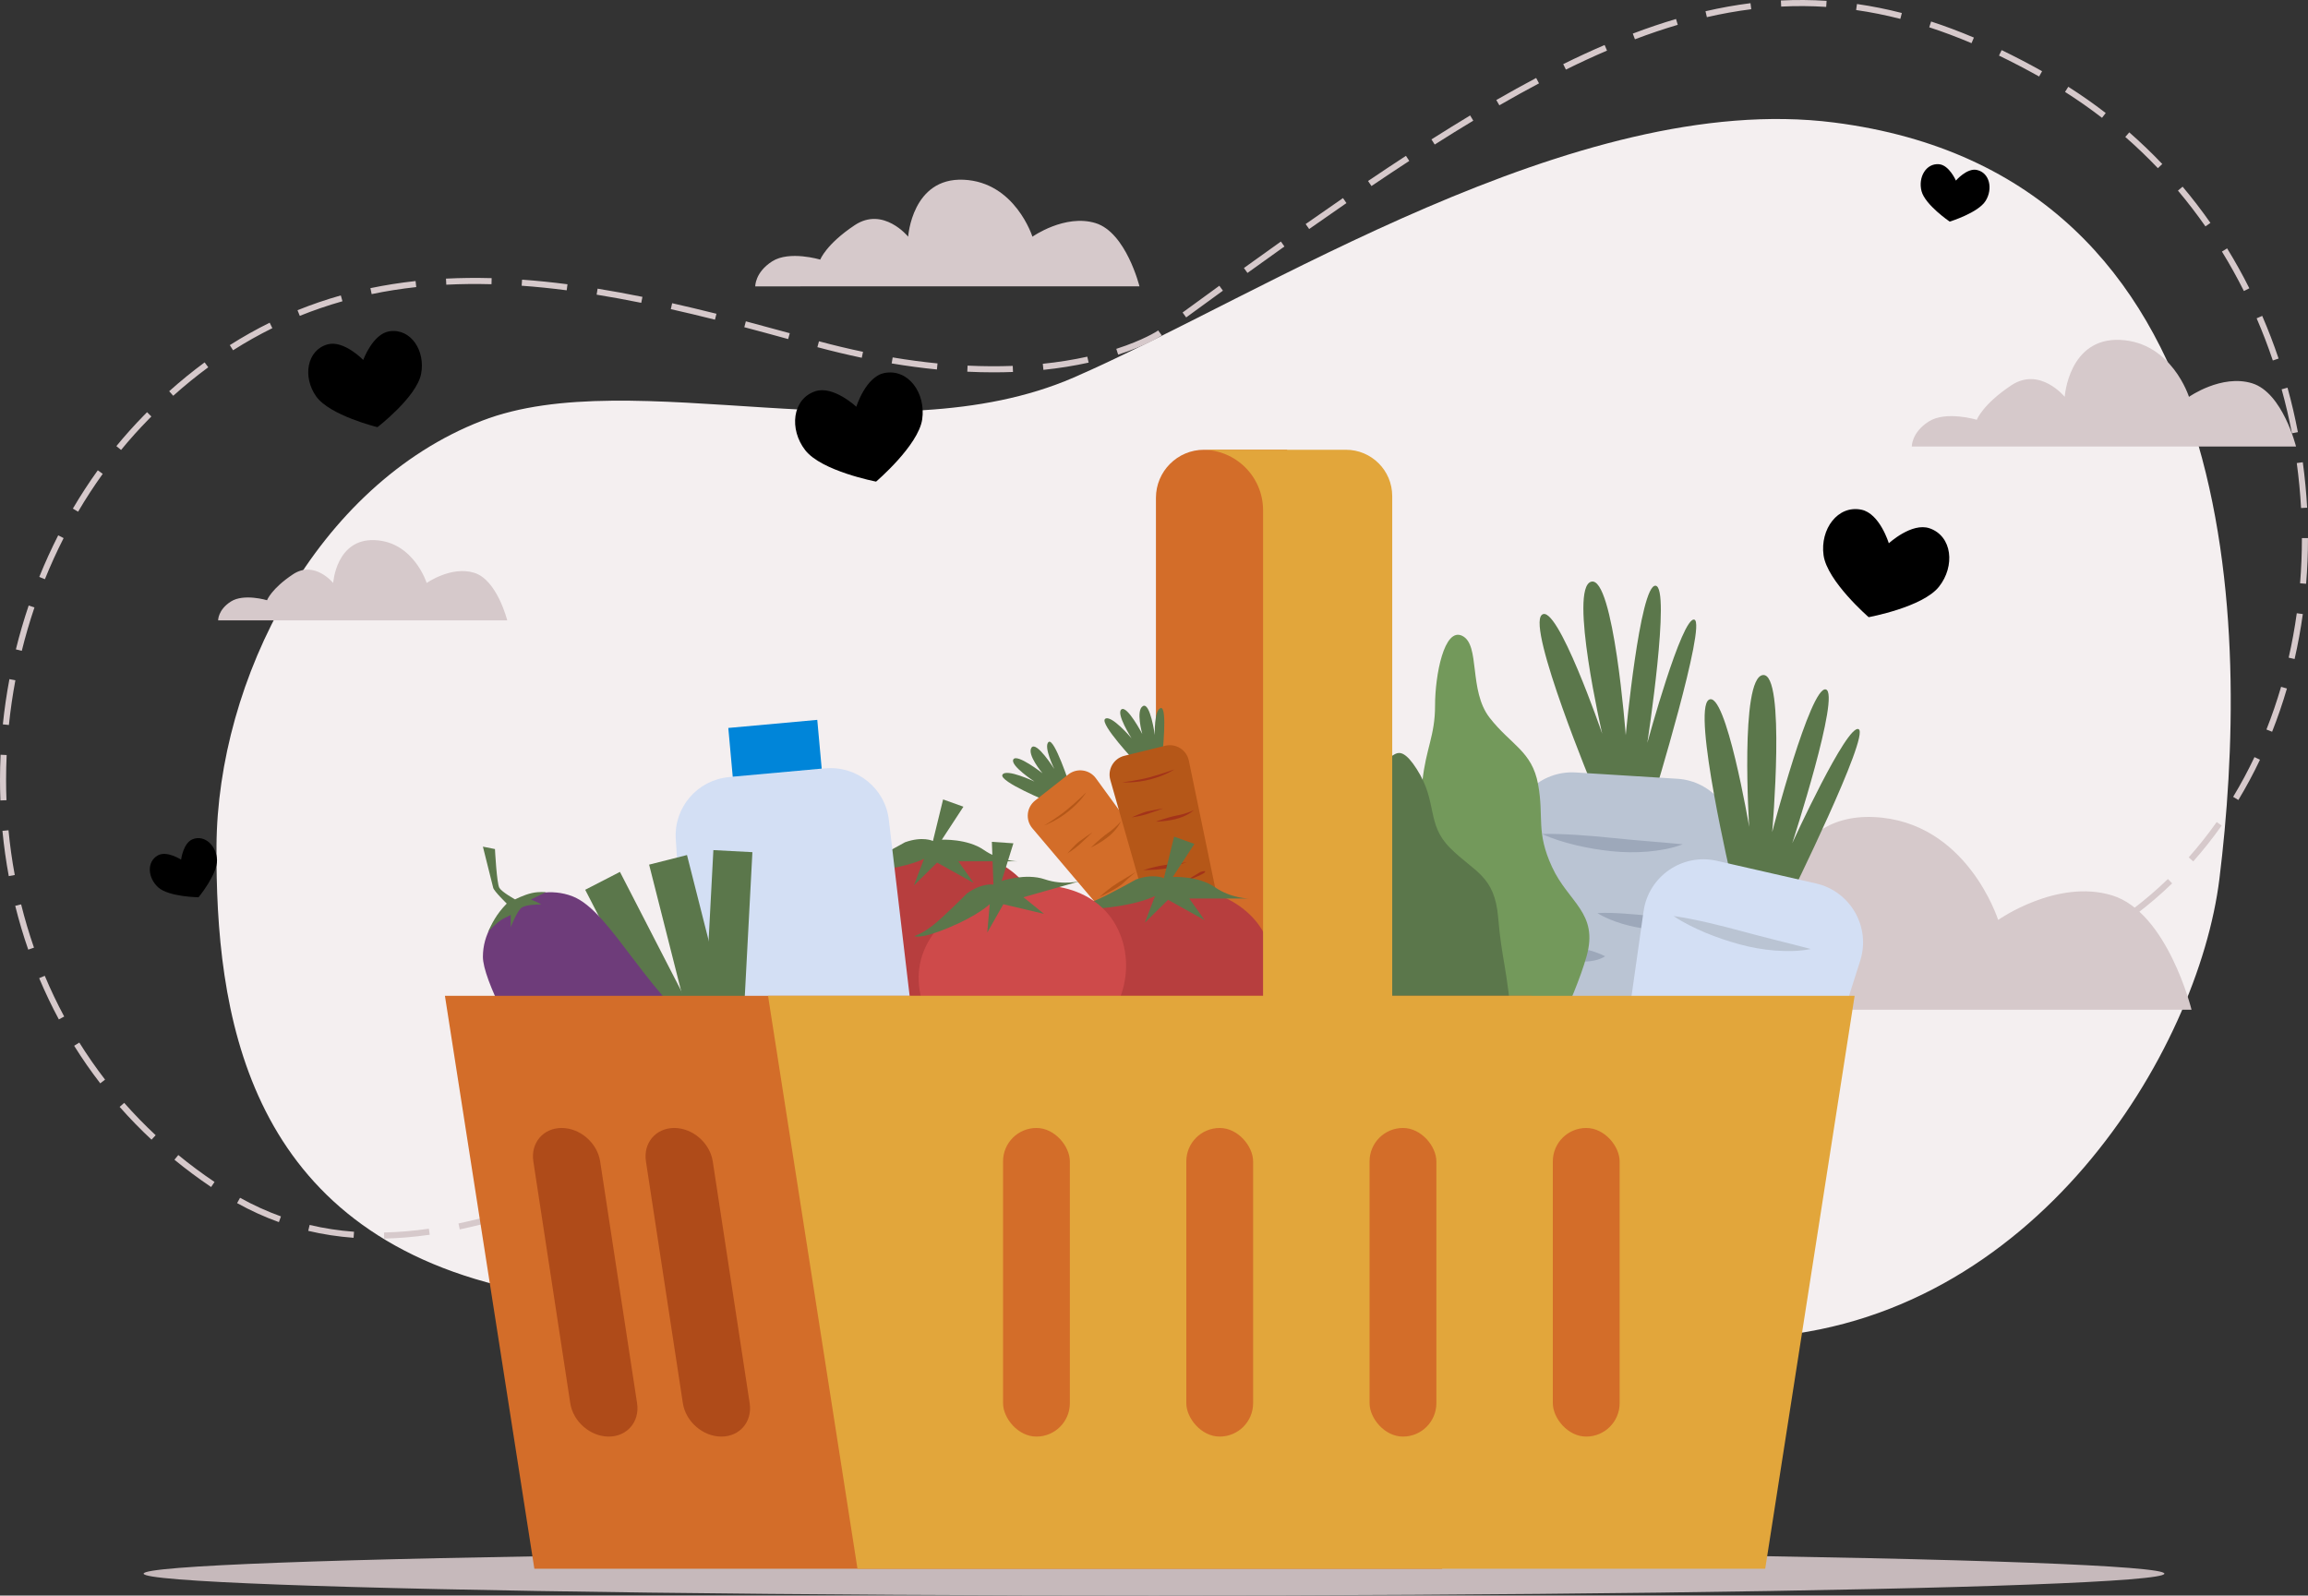 <?xml version="1.0" encoding="UTF-8"?>
<svg id="Layer_1" data-name="Layer 1" xmlns="http://www.w3.org/2000/svg" xmlns:xlink="http://www.w3.org/1999/xlink" viewBox="0 0 1700.38 1175.65">
  <rect x="0" y="0" width="1700.38" height="1175.65" fill="#333333" stroke="none"/>
  <defs>
    <style>
      .cls-1 {
        fill: url(#linear-gradient);
      }

      .cls-2 {
        fill: #0085d9;
      }

      .cls-3 {
        fill: #f4eff0;
      }

      .cls-4 {
        fill: #73995b;
      }

      .cls-5 {
        fill: #b73e3e;
      }

      .cls-6 {
        fill: #9da8ba;
      }

      .cls-7 {
        fill: #b55718;
      }

      .cls-8 {
        fill: #bac4d3;
      }

      .cls-9 {
        fill: #af4b19;
      }

      .cls-10 {
        fill: #ce4a4a;
      }

      .cls-11 {
        fill: #d36d29;
      }

      .cls-12 {
        fill: #d3dff4;
      }

      .cls-13 {
        fill: #c6b9bb;
      }

      .cls-14 {
        fill: #e2a63b;
      }

      .cls-15 {
        fill: #d6c9cb;
      }

      .cls-16 {
        fill: #a33319;
      }

      .cls-17 {
        fill: #6e3c7a;
      }

      .cls-18 {
        fill: #5b774b;
      }

      .cls-19 {
        fill: url(#linear-gradient-3);
      }

      .cls-20 {
        fill: url(#linear-gradient-4);
      }

      .cls-21 {
        fill: url(#linear-gradient-2);
      }

      .cls-22 {
        fill: url(#linear-gradient-5);
      }
    </style>
    <linearGradient id="linear-gradient" x1="632.16" y1="126.03" x2="699.07" y2="195.21" gradientTransform="translate(-44.95 326.19) rotate(-14.79)" gradientUnits="userSpaceOnUse">
      <stop offset="0" stopColor="#f26b72"/>
      <stop offset="1" stopColor="#e23737"/>
    </linearGradient>
    <linearGradient id="linear-gradient-2" x1="78.35" y1="242.93" x2="114.22" y2="280.03" gradientTransform="translate(-58.34 442.29) rotate(-24.92)" gradientUnits="userSpaceOnUse">
      <stop offset="0" stopColor="#eba7aa"/>
      <stop offset="1" stopColor="#db7070"/>
    </linearGradient>
    <linearGradient id="linear-gradient-3" x1="83.31" y1="309.23" x2="142.7" y2="370.64" gradientTransform="translate(93.83 -33) rotate(-11.96)" xlink:href="#linear-gradient-2"/>
    <linearGradient id="linear-gradient-4" x1="1388.2" y1="570.51" x2="1424.07" y2="607.6" gradientTransform="translate(140.81 -652.45) rotate(8.62)" xlink:href="#linear-gradient-2"/>
    <linearGradient id="linear-gradient-5" x1="1269.14" y1="868.99" x2="1335.33" y2="937.44" gradientTransform="translate(374.63 -799.36) rotate(15.26)" xlink:href="#linear-gradient"/>
  </defs>
  <ellipse class="cls-13" cx="850.19" cy="1159.51" rx="744.38" ry="16.14"/>
  <g>
    <path class="cls-3" d="m159.51,623.51c-.7,121.08,20.84,276.98,207.68,323.59,211.13,52.66,394.23-53.34,552.68-30.46,158.45,22.87,169.8,80.49,374.57,68.9,204.77-11.59,325.04-211.06,340.69-338.07,22.03-178.75,22.03-518.16-284-557.2-189.96-24.23-423.02,128.4-560.17,187.93-137.14,59.52-324.55-11.26-435.89,31.83-122.08,47.25-194.86,191.15-195.57,313.48Z"/>
    <path class="cls-15" d="m283.02,912.62l-.1-4.48c10.59-.23,21.71-1.17,33.04-2.78l.63,4.44c-11.51,1.64-22.81,2.6-33.58,2.83Zm-22.52-.57c-11.4-.84-22.64-2.56-33.42-5.12l1.04-4.36c10.54,2.51,21.55,4.19,32.71,5.02l-.33,4.47Zm78.21-6.18l-.92-4.39c10.29-2.16,21.16-4.9,32.28-8.15l1.26,4.3c-11.24,3.28-22.21,6.05-32.62,8.24Zm-133.25-5.38c-10.45-3.75-20.81-8.47-30.78-14l2.17-3.92c9.77,5.42,19.9,10.03,30.13,13.71l-1.52,4.22Zm187.26-9.58l-1.43-4.25c9.91-3.32,20.47-7.15,31.39-11.38l1.62,4.18c-10.99,4.25-21.61,8.1-31.58,11.45Zm-237.18-16.28c-9.33-6.29-18.43-13.05-27.02-20.1l2.84-3.47c8.49,6.96,17.47,13.64,26.69,19.85l-2.5,3.72Zm289.55-3.49l-1.71-4.14c9.6-3.96,19.67-8.26,30.76-13.15l1.81,4.1c-11.12,4.9-21.22,9.21-30.85,13.19Zm51.27-22.31l-1.85-4.08c8.76-3.96,18.15-8.26,30.45-13.94l1.88,4.07c-12.31,5.69-21.71,9.99-30.48,13.96Zm-384.74-9.09c-8.2-7.65-16.1-15.78-23.48-24.16l3.36-2.96c7.28,8.27,15.08,16.29,23.18,23.84l-3.06,3.28Zm435.5-14.25l-1.88-4.07c10.04-4.65,20.19-9.34,30.44-14.03l1.86,4.08c-10.24,4.69-20.38,9.37-30.42,14.02Zm50.75-23.25l-1.84-4.09c10.99-4.95,21.03-9.38,30.68-13.55l1.78,4.11c-9.63,4.16-19.64,8.59-30.62,13.52Zm-524.02-4c-6.82-8.85-13.29-18.16-19.22-27.67l3.8-2.37c5.86,9.39,12.24,18.57,18.97,27.31l-3.55,2.74Zm575.16-18.26l-1.73-4.13c10.66-4.45,21.13-8.68,31.11-12.57l1.63,4.17c-9.94,3.88-20.38,8.1-31.01,12.53Zm51.85-20.44l-1.55-4.21c10.71-3.95,21.37-7.69,31.67-11.12l1.42,4.25c-10.26,3.41-20.87,7.14-31.53,11.07Zm-657.5-8.4c-5.28-9.82-10.15-20.05-14.5-30.39l4.13-1.74c4.29,10.22,9.1,20.31,14.31,30.01l-3.95,2.12Zm710.25-9.45l-1.31-4.29c10.87-3.32,21.73-6.42,32.29-9.19l1.14,4.33c-10.51,2.76-21.31,5.83-32.12,9.14Zm626.75-9.68c-5.57,0-11.46-.07-17.53-.22l.11-4.48c6.03.15,11.9.22,17.43.22h.12c5.43,0,10.76-.07,15.82-.21l.12,4.48c-5.1.14-10.46.21-15.94.21h-.12Zm-39.89-1.04c-10.06-.47-21.01-1.12-33.47-1.98l.31-4.47c12.43.85,23.35,1.5,33.37,1.97l-.21,4.48Zm78.35-.31l-.34-4.47c11.7-.89,22.5-2.21,33.02-4.03l.76,4.41c-10.66,1.85-21.6,3.18-33.45,4.08Zm-134.11-3.3c-10.75-.82-21.86-1.71-33.39-2.65l.36-4.47c11.52.93,22.63,1.82,33.37,2.64l-.34,4.47Zm-477.38-.17l-1.01-4.37c11-2.55,22.07-4.84,32.89-6.81l.8,4.41c-10.75,1.96-21.74,4.23-32.68,6.76Zm421.74-4.28c-10.77-.87-21.88-1.75-33.37-2.62l.34-4.47c11.49.87,22.62,1.76,33.39,2.62l-.36,4.47Zm245.19-1.01l-1.1-4.34c10.77-2.73,21.4-6.15,31.59-10.15l1.64,4.17c-10.36,4.07-21.17,7.54-32.12,10.32Zm-300.81-3.26c-11.55-.83-22.47-1.56-33.39-2.25l.28-4.47c10.94.69,21.87,1.42,33.43,2.25l-.32,4.47Zm-311.49-1.84l-.65-4.43c11.13-1.64,22.35-2.99,33.35-4.01l.41,4.46c-10.92,1.01-22.06,2.36-33.11,3.98Zm255.83-1.74c-11.19-.63-22.43-1.2-33.42-1.7l.2-4.48c11,.5,22.26,1.08,33.47,1.71l-.25,4.47Zm-55.71-2.64c-11.08-.42-22.33-.79-33.44-1.09l.12-4.48c11.13.3,22.4.67,33.49,1.09l-.17,4.48Zm-144.85-1.26l-.25-4.47c10.77-.6,21.64-.9,32.32-.9h1.27v4.48h-1.27c-10.6,0-21.39.3-32.07.89Zm89.1-.35c-11.1-.21-22.35-.37-33.46-.45l.04-4.48c11.12.09,22.39.24,33.51.45l-.09,4.48Zm520.63-8.34l-1.98-4.02c4.43-2.18,8.91-4.53,13.32-6.99,5.27-2.95,10.51-6.1,15.57-9.37l2.43,3.77c-5.14,3.32-10.47,6.52-15.82,9.52-4.47,2.5-9.03,4.89-13.52,7.1Zm-1506.15-2.74c-3.66-10.51-6.88-21.38-9.59-32.28l4.35-1.08c2.67,10.77,5.86,21.5,9.47,31.89l-4.23,1.47Zm1553.9-26.82l-2.72-3.56c8.75-6.68,17.22-13.97,25.18-21.67l3.12,3.22c-8.08,7.82-16.68,15.22-25.57,22.01ZM6.47,645.55c-2.03-10.95-3.6-22.17-4.67-33.35l4.46-.43c1.06,11.05,2.61,22.14,4.62,32.96l-4.41.82Zm1609.36-10.84l-3.35-2.97c7.27-8.2,14.21-16.96,20.63-26.04l3.66,2.59c-6.51,9.22-13.56,18.11-20.93,26.43ZM.29,589.79c-.19-5.03-.29-10.12-.29-15.15,0-6.14.14-12.37.43-18.52l4.48.21c-.28,6.08-.43,12.24-.43,18.31,0,4.97.1,10.01.29,14.98l-4.48.17Zm1648.77-.33l-3.83-2.32c5.66-9.36,10.95-19.21,15.72-29.28l4.05,1.92c-4.83,10.2-10.19,20.19-15.93,29.68Zm24.88-50.29l-4.17-1.65c4.03-10.18,7.66-20.76,10.79-31.46l4.3,1.26c-3.16,10.83-6.84,21.55-10.92,31.85ZM6.56,534.19l-4.46-.46c1.14-11.12,2.77-22.33,4.84-33.32l4.4.83c-2.04,10.87-3.65,21.95-4.78,32.95Zm1683.95-48.61l-4.37-1c2.44-10.7,4.45-21.71,5.98-32.73l4.44.62c-1.54,11.14-3.58,22.28-6.05,33.11Zm-1674.46-6.03l-4.35-1.07c2.68-10.88,5.86-21.76,9.43-32.32l4.25,1.44c-3.54,10.45-6.67,21.2-9.33,31.96Zm1682.97-49.4l-4.47-.37c.89-10.89,1.34-22,1.34-33.01v-.27h4.48v.27c0,11.13-.46,22.36-1.36,33.37Zm-1665.93-3.37l-4.16-1.68c4.2-10.42,8.9-20.73,13.95-30.65l3.99,2.03c-4.99,9.8-9.63,20-13.79,30.29Zm24.44-49.75l-3.86-2.27c5.7-9.7,11.88-19.2,18.37-28.23l3.64,2.62c-6.41,8.92-12.52,18.3-18.15,27.89Zm1637.74-2.7c-.6-11.02-1.67-22.17-3.16-33.14l4.44-.6c1.51,11.09,2.58,22.36,3.19,33.5l-4.47.24ZM89.2,331.55l-3.47-2.84c6.43-7.84,13.26-15.46,20.29-22.64.77-.79,1.54-1.57,2.32-2.35l3.18,3.16c-.77.77-1.53,1.54-2.29,2.32-6.94,7.08-13.68,14.6-20.03,22.34Zm1599.34-12.28c-2.08-10.88-4.63-21.79-7.58-32.42l4.32-1.2c2.98,10.75,5.55,21.77,7.66,32.77l-4.4.84Zm-1560.92-27.66l-2.99-3.34c8.48-7.59,17.27-14.74,26.13-21.26l2.66,3.61c-8.74,6.44-17.42,13.5-25.79,20.99Zm604.35-17.26c-6.33,0-12.83-.16-19.34-.47l.21-4.48c11.32.54,22.55.6,33.29.2l.17,4.48c-4.7.18-9.52.27-14.34.27Zm36.75-1.84l-.46-4.46c11.36-1.18,22.4-2.94,32.8-5.24l.97,4.38c-10.57,2.34-21.77,4.13-33.3,5.33Zm-78.46-.27c-10.87-1.07-22.09-2.57-33.34-4.46l.74-4.42c11.15,1.87,22.27,3.36,33.04,4.42l-.44,4.46Zm984.2-6.62c-3.54-10.51-7.55-20.96-11.92-31.08l4.11-1.78c4.42,10.23,8.48,20.8,12.06,31.43l-4.25,1.43Zm-1039.57-2c-10.7-2.24-21.7-4.88-32.69-7.82l1.16-4.33c10.91,2.92,21.82,5.53,32.45,7.76l-.92,4.39Zm188.89-2.3l-1.37-4.27c19.98-6.44,30.01-13,30.11-13.06l.72-.53,2.65,3.61-.81.59c-.51.34-10.66,7.01-31.3,13.65Zm-652.08-3.23l-2.4-3.78c9.52-6.05,19.4-11.62,29.37-16.53l1.98,4.02c-9.83,4.85-19.57,10.33-28.95,16.3Zm408.96-8.25c-11.89-3.29-22.46-6.15-32.31-8.74l1.14-4.33c9.86,2.6,20.45,5.46,32.36,8.75l-1.19,4.32Zm-53.92-14.3c-11.51-2.88-22.15-5.42-32.53-7.75l.98-4.37c10.42,2.34,21.1,4.88,32.64,7.77l-1.09,4.35Zm347.15-1.65l-2.64-3.62c9.18-6.71,18.2-13.28,27.08-19.72l2.63,3.63c-8.87,6.43-17.89,13-27.07,19.71Zm-653.03-1.16l-1.68-4.15c10.33-4.18,21.06-7.85,31.9-10.91l1.22,4.31c-10.68,3.02-21.25,6.64-31.43,10.75Zm251.55-9.6c-11.31-2.29-22.37-4.31-32.86-6.01l.72-4.42c10.56,1.71,21.67,3.74,33.04,6.04l-.89,4.39Zm-198.6-6.42l-.92-4.39c10.76-2.24,21.96-4.01,33.28-5.24l.49,4.45c-11.18,1.22-22.23,2.96-32.85,5.18Zm1379.34-2.28c-4.97-9.92-10.42-19.7-16.18-29.07l3.82-2.35c5.83,9.48,11.34,19.38,16.37,29.41l-4.01,2.01Zm-1235.64-.53c-11.35-1.47-22.52-2.6-33.2-3.37l.32-4.47c10.76.77,22.02,1.91,33.45,3.39l-.57,4.44Zm-88.72-4.12l-.23-4.48c10.86-.55,22.16-.67,33.66-.36l-.12,4.48c-11.39-.31-22.57-.19-33.32.35Zm590.26-8.67l-2.62-3.64c9.49-6.84,18.66-13.4,27.24-19.5l2.6,3.65c-8.58,6.1-17.74,12.65-27.22,19.48Zm45.44-32.36l-2.58-3.67c9.52-6.69,18.77-13.13,27.51-19.13l2.54,3.69c-8.72,6-17.97,12.43-27.47,19.11Zm660.32-1.94c-6.35-9.08-13.16-17.95-20.25-26.37l3.43-2.89c7.18,8.52,14.07,17.5,20.5,26.69l-3.67,2.57Zm-614.42-29.73l-2.51-3.71c9.6-6.49,18.99-12.73,27.92-18.55l2.45,3.75c-8.9,5.81-18.28,12.04-27.86,18.51Zm579.38-13.16c-7.62-8.01-15.7-15.76-24.01-23.02l2.95-3.37c8.41,7.36,16.59,15.2,24.31,23.31l-3.25,3.09Zm-532.78-17.43l-2.4-3.78c9.77-6.2,19.36-12.14,28.51-17.65l2.31,3.84c-9.12,5.49-18.69,11.41-28.43,17.6Zm491.63-19.68c-8.73-6.73-17.9-13.16-27.25-19.09l2.4-3.78c9.47,6.01,18.75,12.51,27.58,19.33l-2.74,3.55Zm-444.01-9.23l-2.24-3.88c10.04-5.78,19.92-11.25,29.36-16.25l2.1,3.96c-9.39,4.98-19.23,10.42-29.22,16.18Zm397.68-21.2c-10-5.59-19.95-10.78-29.57-15.42l1.94-4.04c9.7,4.67,19.73,9.9,29.81,15.54l-2.19,3.91Zm-348.65-5.12l-1.98-4.02c10.38-5.12,20.64-9.86,30.5-14.09l1.77,4.12c-9.78,4.2-19.97,8.9-30.28,13.99Zm298.84-19.46c-10.49-4.44-20.97-8.38-31.16-11.7l1.39-4.26c10.31,3.36,20.91,7.35,31.52,11.84l-1.75,4.13Zm-247.97-2.86l-1.59-4.19c10.8-4.1,21.52-7.72,31.86-10.77l1.27,4.3c-10.24,3.02-20.85,6.6-31.54,10.66Zm195.52-15.04c-10.88-2.78-21.85-4.98-32.58-6.51l.64-4.44c10.9,1.56,22.02,3.78,33.06,6.61l-1.11,4.34Zm-142.53-1.26l-1.01-4.37c11.14-2.57,22.3-4.57,33.15-5.93l.56,4.45c-10.7,1.35-21.71,3.31-32.7,5.85Zm87.92-7.56c-10.97-.72-22.13-.8-33.17-.24l-.23-4.48c11.22-.57,22.55-.48,33.69.25l-.29,4.47Z"/>
    <path class="cls-15" d="m1163.27,743.98h451.31s-17.81-71.78-58.52-84.23c-40.71-12.45-83.96,18.08-83.96,18.08,0,0-22.9-72.73-91.6-75.8-68.7-3.07-73.79,75.8-73.79,75.8,0,0-33.08-40.71-71.24-15.27-38.16,25.44-45.8,45.8-45.8,45.8,0,0-40.98-12.4-63.97,2.29-22.99,14.69-22.53,33.33-22.53,33.33h60.1Z"/>
    <path class="cls-15" d="m1441.75,329.02h249.81s-9.86-39.73-32.39-46.62c-22.53-6.89-46.48,10.01-46.48,10.01,0,0-12.68-40.26-50.7-41.96-38.03-1.7-40.84,41.96-40.84,41.96,0,0-18.31-22.53-39.43-8.45-21.13,14.08-25.35,25.35-25.35,25.35,0,0-22.68-6.86-35.41,1.27-12.73,8.13-12.47,18.45-12.47,18.45h33.27Z"/>
    <path class="cls-15" d="m589.68,211h249.81s-9.86-39.73-32.39-46.62c-22.53-6.89-46.48,10.01-46.48,10.01,0,0-12.68-40.26-50.7-41.96-38.03-1.7-40.84,41.96-40.84,41.96,0,0-18.31-22.53-39.43-8.45-21.13,14.08-25.35,25.35-25.35,25.35,0,0-22.68-6.86-35.41,1.27-12.73,8.13-12.47,18.45-12.47,18.45h33.27Z"/>
    <path class="cls-15" d="m185.73,457.11h187.96s-7.42-29.89-24.37-35.08-34.97,7.53-34.97,7.53c0,0-9.54-30.29-38.15-31.57-28.61-1.28-30.73,31.57-30.73,31.57,0,0-13.78-16.95-29.67-6.36-15.9,10.6-19.07,19.07-19.07,19.07,0,0-17.07-5.16-26.64.96-9.58,6.12-9.38,13.88-9.38,13.88h25.03Z"/>
    <path class="cls-1" d="m651.52,274.87c-13.75,2.7-20.64,24.84-20.64,24.84,0,0-16.93-15.86-30.22-11.42-17.04,5.69-19.4,28.04-7.39,43.46,12.01,15.42,52.17,23.11,52.17,23.11,0,0,31.13-26.51,33.97-45.85,2.83-19.34-10.25-37.61-27.88-34.15Z"/>
    <path class="cls-21" d="m141.96,618.35c-7,2.72-8.55,15.06-8.55,15.06,0,0-10.43-6.77-17.03-3.18-8.46,4.61-7.6,16.63.19,23.63,7.79,7.01,29.71,7.28,29.71,7.28,0,0,13.93-16.93,13.6-27.4-.33-10.47-8.96-18.88-17.93-15.39Z"/>
    <path class="cls-19" d="m286.99,244.09c-12.31,1.79-19.39,21.12-19.39,21.12,0,0-14.31-14.8-26.29-11.45-15.36,4.3-18.43,24.01-8.46,38.21,9.97,14.2,45.24,22.78,45.24,22.78,0,0,28.77-22.14,32.12-39.16,3.36-17.02-7.44-33.79-23.22-31.5Z"/>
    <path class="cls-20" d="m1456.44,125.22c-7.34-1.6-15.45,7.83-15.45,7.83,0,0-4.95-11.41-12.44-12.05-9.6-.83-15.52,9.66-12.9,19.81,2.62,10.14,20.75,22.48,20.75,22.48,0,0,20.97-6.41,26.48-15.32,5.51-8.91,2.97-20.69-6.44-22.74Z"/>
    <path class="cls-22" d="m1421.55,389.26c-13.11-4.5-29.99,11.05-29.99,11.05,0,0-6.64-21.97-20.22-24.75-17.42-3.57-30.51,14.4-27.86,33.55,2.64,19.15,33.23,45.64,33.23,45.64,0,0,39.8-7.28,51.8-22.44,12.01-15.15,9.86-37.28-6.96-43.06Z"/>
  </g>
  <g>
    <path class="cls-11" d="m887.04,331.4h61.24v442.78h-96.66v-407.36c0-19.55,15.87-35.42,35.42-35.42Z"/>
    <g>
      <path class="cls-18" d="m772.76,590.93s-36.86-15.06-34.25-20.05c2.61-4.99,23.62,5,23.62,5,0,0-18.22-11.86-15.55-16.35s21.46,10.23,21.46,10.23c0,0-11.68-13.81-8.08-18.92s16.79,15.79,16.79,15.79c0,0-8.32-16.87-4.15-19.93s15.46,31.56,15.46,31.56l-15.3,12.68Z"/>
      <path class="cls-11" d="m876.85,692.26l-17.28,13.59c-6.05,4.75-14.77,3.87-19.74-2l-79.26-93.54c-5.24-6.18-4.3-15.47,2.07-20.48l24.38-19.16c6.37-5.01,15.62-3.72,20.39,2.82l72.17,99.11c4.53,6.22,3.32,14.9-2.72,19.65Z"/>
      <path class="cls-7" d="m769.25,608.29s9.33-3.41,18.32-10.78,12.66-13.61,12.66-13.61c0,0-7.03,6.87-14.18,12.74s-16.8,11.66-16.8,11.66Z"/>
      <path class="cls-7" d="m803.77,624.5s8.5-4.07,14.4-9.38,7.64-9.99,7.64-9.99c0,0-3.17,4.14-9.42,8.54s-12.62,10.82-12.62,10.82Z"/>
      <path class="cls-7" d="m810.11,660.82s4.54-4.12,9.45-7.68,16.37-9.88,17.55-10.94-6.22,5.25-10.01,8.87-16.99,9.76-16.99,9.76Z"/>
      <path class="cls-7" d="m786.3,628.9s4.98-3.06,8.71-6.37,9.76-9.24,9.76-9.24c0,0-6.7,4.49-9.76,6.81s-8.71,8.81-8.71,8.81Z"/>
      <path class="cls-7" d="m848.89,644.84c-.62.69-7.03,10.39-7.03,10.39,0,0,9.78-9.52,10.21-11.7s-3.17,1.32-3.17,1.32Z"/>
    </g>
    <g>
      <path class="cls-18" d="m837.12,562.08s-27.36-28.92-22.93-32.39c4.43-3.47,19.46,14.29,19.46,14.29,0,0-11.71-18.32-7.42-21.31s15.33,18.17,15.33,18.17c0,0-4.95-17.4.44-20.57,5.39-3.18,8.79,21.31,8.79,21.31,0,0-.63-18.8,4.43-19.87s1.07,35.12,1.07,35.12l-19.17,5.24Z"/>
      <path class="cls-7" d="m890.15,697.31l-21.35,5.25c-7.47,1.84-15.05-2.56-17.16-9.96l-33.63-117.9c-2.22-7.79,2.47-15.87,10.33-17.8l30.11-7.4c7.87-1.93,15.77,3.05,17.41,10.98l24.87,120.05c1.56,7.53-3.12,14.95-10.58,16.78Z"/>
      <path class="cls-16" d="m826.76,576.44s9.9.74,21.14-2.27,17.14-7.18,17.14-7.18c0,0-9.23,3.36-18.17,5.76-8.94,2.4-20.11,3.69-20.11,3.69Z"/>
      <path class="cls-16" d="m851.52,605.45s9.42-.2,16.99-2.6c7.57-2.4,11.08-5.95,11.08-5.95,0,0-4.6,2.47-12.11,3.89s-15.96,4.66-15.96,4.66Z"/>
      <path class="cls-16" d="m842.32,641.15s5.84-1.88,11.78-3.1,18.98-2.25,20.5-2.73-7.83,2.22-12.78,3.95-19.5,1.88-19.5,1.88Z"/>
      <path class="cls-16" d="m833.79,602.26s5.8-.74,10.56-2.22c4.76-1.48,12.7-4.39,12.7-4.39,0,0-7.95,1.33-11.7,2.18s-11.57,4.43-11.57,4.43Z"/>
      <path class="cls-16" d="m884.24,642.59c-.85.37-10.69,6.56-10.69,6.56,0,0,12.83-4.64,14.13-6.45,1.29-1.81-3.43-.11-3.43-.11Z"/>
    </g>
    <g>
      <g>
        <path class="cls-18" d="m1174.33,582.05s-49.51-119.2-38.45-128.97,44.51,87.54,44.51,87.54c0,0-24.71-107.21-8.15-111.99,16.55-4.78,25.5,113.07,25.5,113.07,0,0,10.36-110.84,21.93-110.13,11.57.72-6.02,115.76-6.02,115.76,0,0,25.55-93.64,34.66-90.75,9.11,2.89-30.23,131.67-30.23,131.67l-43.75-6.2Z"/>
        <path class="cls-8" d="m1197.29,887.63l-36.95-2.29c-23.12-1.43-41.29-20.35-41.79-43.51l-4.89-227.22c-.56-26.07,21.28-47.04,47.3-45.43l74.78,4.64c26.02,1.61,45.1,25.13,41.33,50.93l-32.93,224.87c-3.36,22.92-23.72,39.45-46.84,38.01Z"/>
        <path class="cls-6" d="m1136.08,614.51c8.92-.25,17.61.2,26.28.72,8.65.58,17.25,1.33,25.82,2.22,17.01,1.81,33.92,2.92,51.59,4.65-8.39,3.18-17.21,4.59-26.03,5.41-8.83.7-17.75.61-26.56-.33-8.73-.92-17.41-2.35-25.96-4.37-8.54-2.08-17.01-4.55-25.13-8.3Z"/>
        <path class="cls-6" d="m1176.83,672.78c6.83-.35,13.36-.03,19.85.38,6.47.45,12.86,1.05,19.2,1.67,6.34.62,12.62,1.25,18.97,1.74,6.37.47,12.7.99,19.49,1.03-5.72,3.92-12.55,5.63-19.21,6.66-6.72.96-13.53.97-20.2.31-6.67-.66-13.23-1.96-19.62-3.86-6.38-1.93-12.64-4.34-18.48-7.92Z"/>
        <path class="cls-6" d="m1140.36,699.45c3.89-1.3,7.56-1.61,11.15-1.73,3.58-.07,7.07.17,10.51.65,3.44.49,6.82,1.22,10.19,2.19,3.39,1,6.71,2.21,10.36,4.04-3.45,2.24-7.25,3.15-10.94,3.63-3.71.44-7.39.35-10.99-.18-3.6-.52-7.11-1.44-10.52-2.79-3.4-1.39-6.69-3.14-9.77-5.81Z"/>
      </g>
      <g>
        <path class="cls-5" d="m767.45,686.6c0,38.23-34.49,69.23-77.04,69.23s-77.04-30.99-77.04-69.23,34.49-61.32,77.04-61.32,77.04,23.08,77.04,61.32Z"/>
        <path class="cls-18" d="m666.75,620.6s-21.52,12.16-30.88,15.91c-9.36,3.74-14.97,3.74-14.97,3.74,0,0,2.81,3.74,26.2.94,23.39-2.81,33.68-8.42,33.68-8.42l-7.49,19.65,17.11-16.84,26.87,14.97-11.23-15.91h43.98s-13.1,0-25.26-8.42c-12.16-8.42-30.88-7.49-30.88-7.49l15.91-24.33-14.97-5.36-7.49,30.62s-7.49-3.74-20.58.94Z"/>
      </g>
      <g>
        <path class="cls-12" d="m641.62,870.35l-82.82,7.52c-24.21,2.2-45.46-15.96-47-40.17l-13.94-219.45c-1.48-23.3,15.9-43.54,39.21-45.65l70.97-6.44c23.3-2.11,44.05,14.67,46.79,37.85l25.79,218.37c2.84,24.08-14.79,45.77-39,47.97Z"/>
        <rect class="cls-2" x="538.02" y="533.37" width="65.82" height="36.08" transform="translate(-47.5 53.86) rotate(-5.19)"/>
      </g>
      <g>
        <path class="cls-4" d="m1077.35,787.87s-33.5-87.09-29.03-116.12c4.47-29.03-3.05-71.46-.41-96.02,2.64-24.56,9.34-33.5,9.34-55.83s6.7-58.06,20.1-51.36c13.4,6.7,4.47,40.2,20.1,60.29,15.63,20.1,31.26,24.56,35.73,49.13,4.47,24.56-1.8,34.69,10.27,60.89,12.06,26.2,34.39,33.71,25.46,65.68-8.93,31.98-35.73,83.34-35.73,83.34h-55.83Z"/>
        <path class="cls-18" d="m1043.85,812.43s-73.69-89.32-71.46-133.98c2.23-44.66,6.7-55.83,2.23-80.39-4.47-24.56-17.86-46.89,2.23-60.29,20.1-13.4,37.69,8.93,43.41,17.86,5.72,8.93,7.95-13.4,23.58,11.17,15.63,24.56,6.7,40.2,24.56,58.06,17.86,17.86,32.79,20.1,35.37,51.36,2.59,31.26,6.52,35.4,10.46,82.53,3.94,47.13-16.81,93.89-16.81,93.89l-53.59-40.2Z"/>
      </g>
      <g>
        <path class="cls-18" d="m1276,649.13s-29.56-125.64-17.07-133.49c12.49-7.85,29.75,93.59,29.75,93.59,0,0-7.02-109.8,10.09-111.83,17.11-2.04,6.86,115.7,6.86,115.7,0,0,28.17-107.7,39.47-105.12,11.3,2.58-24.68,113.26-24.68,113.26,0,0,40.37-88.27,48.9-83.95,8.52,4.32-51.15,125.04-51.15,125.04l-42.16-13.2Z"/>
        <path class="cls-12" d="m1249.19,954.4l-36.09-8.24c-22.58-5.16-37.45-26.76-34.19-49.7l31.96-225.01c3.67-25.81,28.62-42.98,54.03-37.17l73.04,16.68c25.42,5.81,40.44,32.1,32.54,56.94l-68.91,216.57c-7.02,22.08-29.79,35.09-52.38,29.93Z"/>
        <path class="cls-8" d="m1233,674.98c8.84,1.2,17.34,3.05,25.81,4.97,8.44,1.98,16.8,4.11,25.12,6.37,16.49,4.54,33,8.38,50.16,12.94-8.79,1.78-17.73,1.74-26.56,1.12-8.83-.74-17.62-2.27-26.16-4.63-8.47-2.32-16.8-5.14-24.91-8.51-8.09-3.43-16.05-7.25-23.46-12.26Z"/>
        <path class="cls-8" d="m1263.78,739.08c6.79.76,13.19,2.13,19.53,3.58,6.32,1.49,12.52,3.12,18.68,4.75,6.16,1.63,12.25,3.28,18.44,4.79,6.2,1.5,12.37,3.04,19.06,4.17-6.28,2.94-13.3,3.53-20.04,3.46-6.79-.14-13.51-1.23-19.98-2.97-6.48-1.73-12.74-4.08-18.73-6.98-5.98-2.93-11.77-6.33-16.95-10.81Z"/>
        <path class="cls-8" d="m1223.47,759.49c4.05-.65,7.72-.36,11.28.1,3.55.51,6.95,1.31,10.27,2.34,3.32,1.04,6.53,2.3,9.7,3.81,3.18,1.54,6.26,3.27,9.57,5.66-3.77,1.66-7.66,1.94-11.38,1.81-3.73-.17-7.35-.85-10.81-1.95-3.46-1.09-6.79-2.57-9.93-4.46-3.13-1.92-6.1-4.19-8.7-7.32Z"/>
      </g>
      <g>
        <path class="cls-5" d="m937.62,714.01c0,38.23-34.49,69.23-77.04,69.23s-77.04-30.99-77.04-69.23,34.49-61.32,77.04-61.32,77.04,23.08,77.04,61.32Z"/>
        <path class="cls-18" d="m836.92,648.02s-21.52,12.16-30.88,15.91c-9.36,3.74-14.97,3.74-14.97,3.74,0,0,2.81,3.74,26.2.94,23.39-2.81,33.68-8.42,33.68-8.42l-7.49,19.65,17.11-16.84,26.87,14.97-11.23-15.91h43.98s-13.1,0-25.26-8.42c-12.16-8.42-30.88-7.49-30.88-7.49l15.91-24.33-14.97-5.36-7.49,30.62s-7.49-3.74-20.58.94Z"/>
      </g>
      <g>
        <path class="cls-10" d="m827.25,694.31c10.44,36.78-14.28,76.01-55.21,87.63-40.93,11.62-82.58-8.78-93.01-45.56-10.44-36.78,16.44-68.4,57.37-80.02,40.93-11.62,80.42,1.17,90.85,37.95Z"/>
        <path class="cls-18" d="m712.36,658.32s-17.38,17.58-25.36,23.73c-7.98,6.15-13.38,7.69-13.38,7.69,0,0,3.72,2.83,25.46-6.25,21.74-9.09,30.1-17.3,30.1-17.3l-1.84,20.95,11.86-20.87,29.93,7.07-15.14-12.24,42.3-12.01s-12.6,3.58-26.6-1.2c-14-4.78-31.75,1.23-31.75,1.23l8.66-27.75-15.86-1.07,1.16,31.5s-8.22-1.56-19.55,6.52Z"/>
      </g>
      <g>
        <rect class="cls-18" x="507.94" y="629.8" width="28.79" height="245.61" transform="translate(-168.86 151.36) rotate(-14.22)"/>
        <rect class="cls-18" x="519.08" y="626.97" width="28.79" height="245.61" transform="translate(40.24 -27.06) rotate(3.02)"/>
        <rect class="cls-18" x="485.75" y="635.42" width="28.79" height="245.61" transform="translate(-291.58 313) rotate(-27.24)"/>
      </g>
      <g>
        <path class="cls-17" d="m500.41,935.84c-49.23-47.05-144.64-197.96-144.64-230.84s35.79-55.91,65.7-44.7c29.9,11.21,56.22,78.19,112.43,115.27,56.22,37.08,102.86,21.53,130.37,56.22,27.51,34.69,13.16,88.51-22.73,118.41-35.88,29.9-97.71,27.15-141.14-14.35Z"/>
        <path class="cls-18" d="m355.77,623.84s6.94,27.75,7.59,30.33c.65,2.58,9.97,11.6,9.97,11.6-8.15,8.43-10.8,14.66-13.83,21.04,0,0,6.44-7.47,11.61-10.05l5.16-2.58v9.04s4.52-11.62,7.74-14.2c3.23-2.58,12.26-2.58,14.2-2.58s-7.1-3.66-7.1-3.66l10.98-5.33s-4.52-.69-10.33.6c-5.81,1.29-12.28,4.66-12.28,4.66,0,0-9.66-5.3-11.6-8.53-1.94-3.23-3.23-28.57-3.23-28.57l-8.88-1.77Z"/>
      </g>
      <g>
        <polygon class="cls-11" points="1062.44 1155.89 393.68 1155.89 327.79 733.75 1128.32 733.75 1062.44 1155.89"/>
        <polygon class="cls-14" points="1300.49 1155.89 631.73 1155.89 565.84 733.75 1366.37 733.75 1300.49 1155.89"/>
        <g>
          <rect class="cls-11" x="738.98" y="831.13" width="49.22" height="227.39" rx="24.61" ry="24.61"/>
          <rect class="cls-11" x="873.99" y="831.13" width="49.22" height="227.39" rx="24.61" ry="24.61"/>
          <rect class="cls-11" x="1009" y="831.13" width="49.22" height="227.39" rx="24.61" ry="24.61"/>
          <rect class="cls-11" x="1144.02" y="831.13" width="49.22" height="227.39" rx="24.61" ry="24.61"/>
        </g>
        <g>
          <path class="cls-9" d="m448.5,1058.52h0c-13.59,0-26.29-11.02-28.37-24.61l-27.2-178.17c-2.08-13.59,7.26-24.61,20.85-24.61h0c13.59,0,26.29,11.02,28.37,24.61l27.2,178.17c2.08,13.59-7.26,24.61-20.85,24.61Z"/>
          <path class="cls-9" d="m531.46,1058.52h0c-13.59,0-26.29-11.02-28.37-24.61l-27.2-178.17c-2.08-13.59,7.26-24.61,20.85-24.61h0c13.59,0,26.29,11.02,28.37,24.61l27.2,178.17c2.08,13.59-7.26,24.61-20.85,24.61Z"/>
        </g>
        <path class="cls-14" d="m991.62,331.4h-105.64c24.61,0,44.56,19.95,44.56,44.56v393.43h95.15v-403.91c0-18.82-15.26-34.08-34.08-34.08Z"/>
      </g>
    </g>
  </g>
</svg>